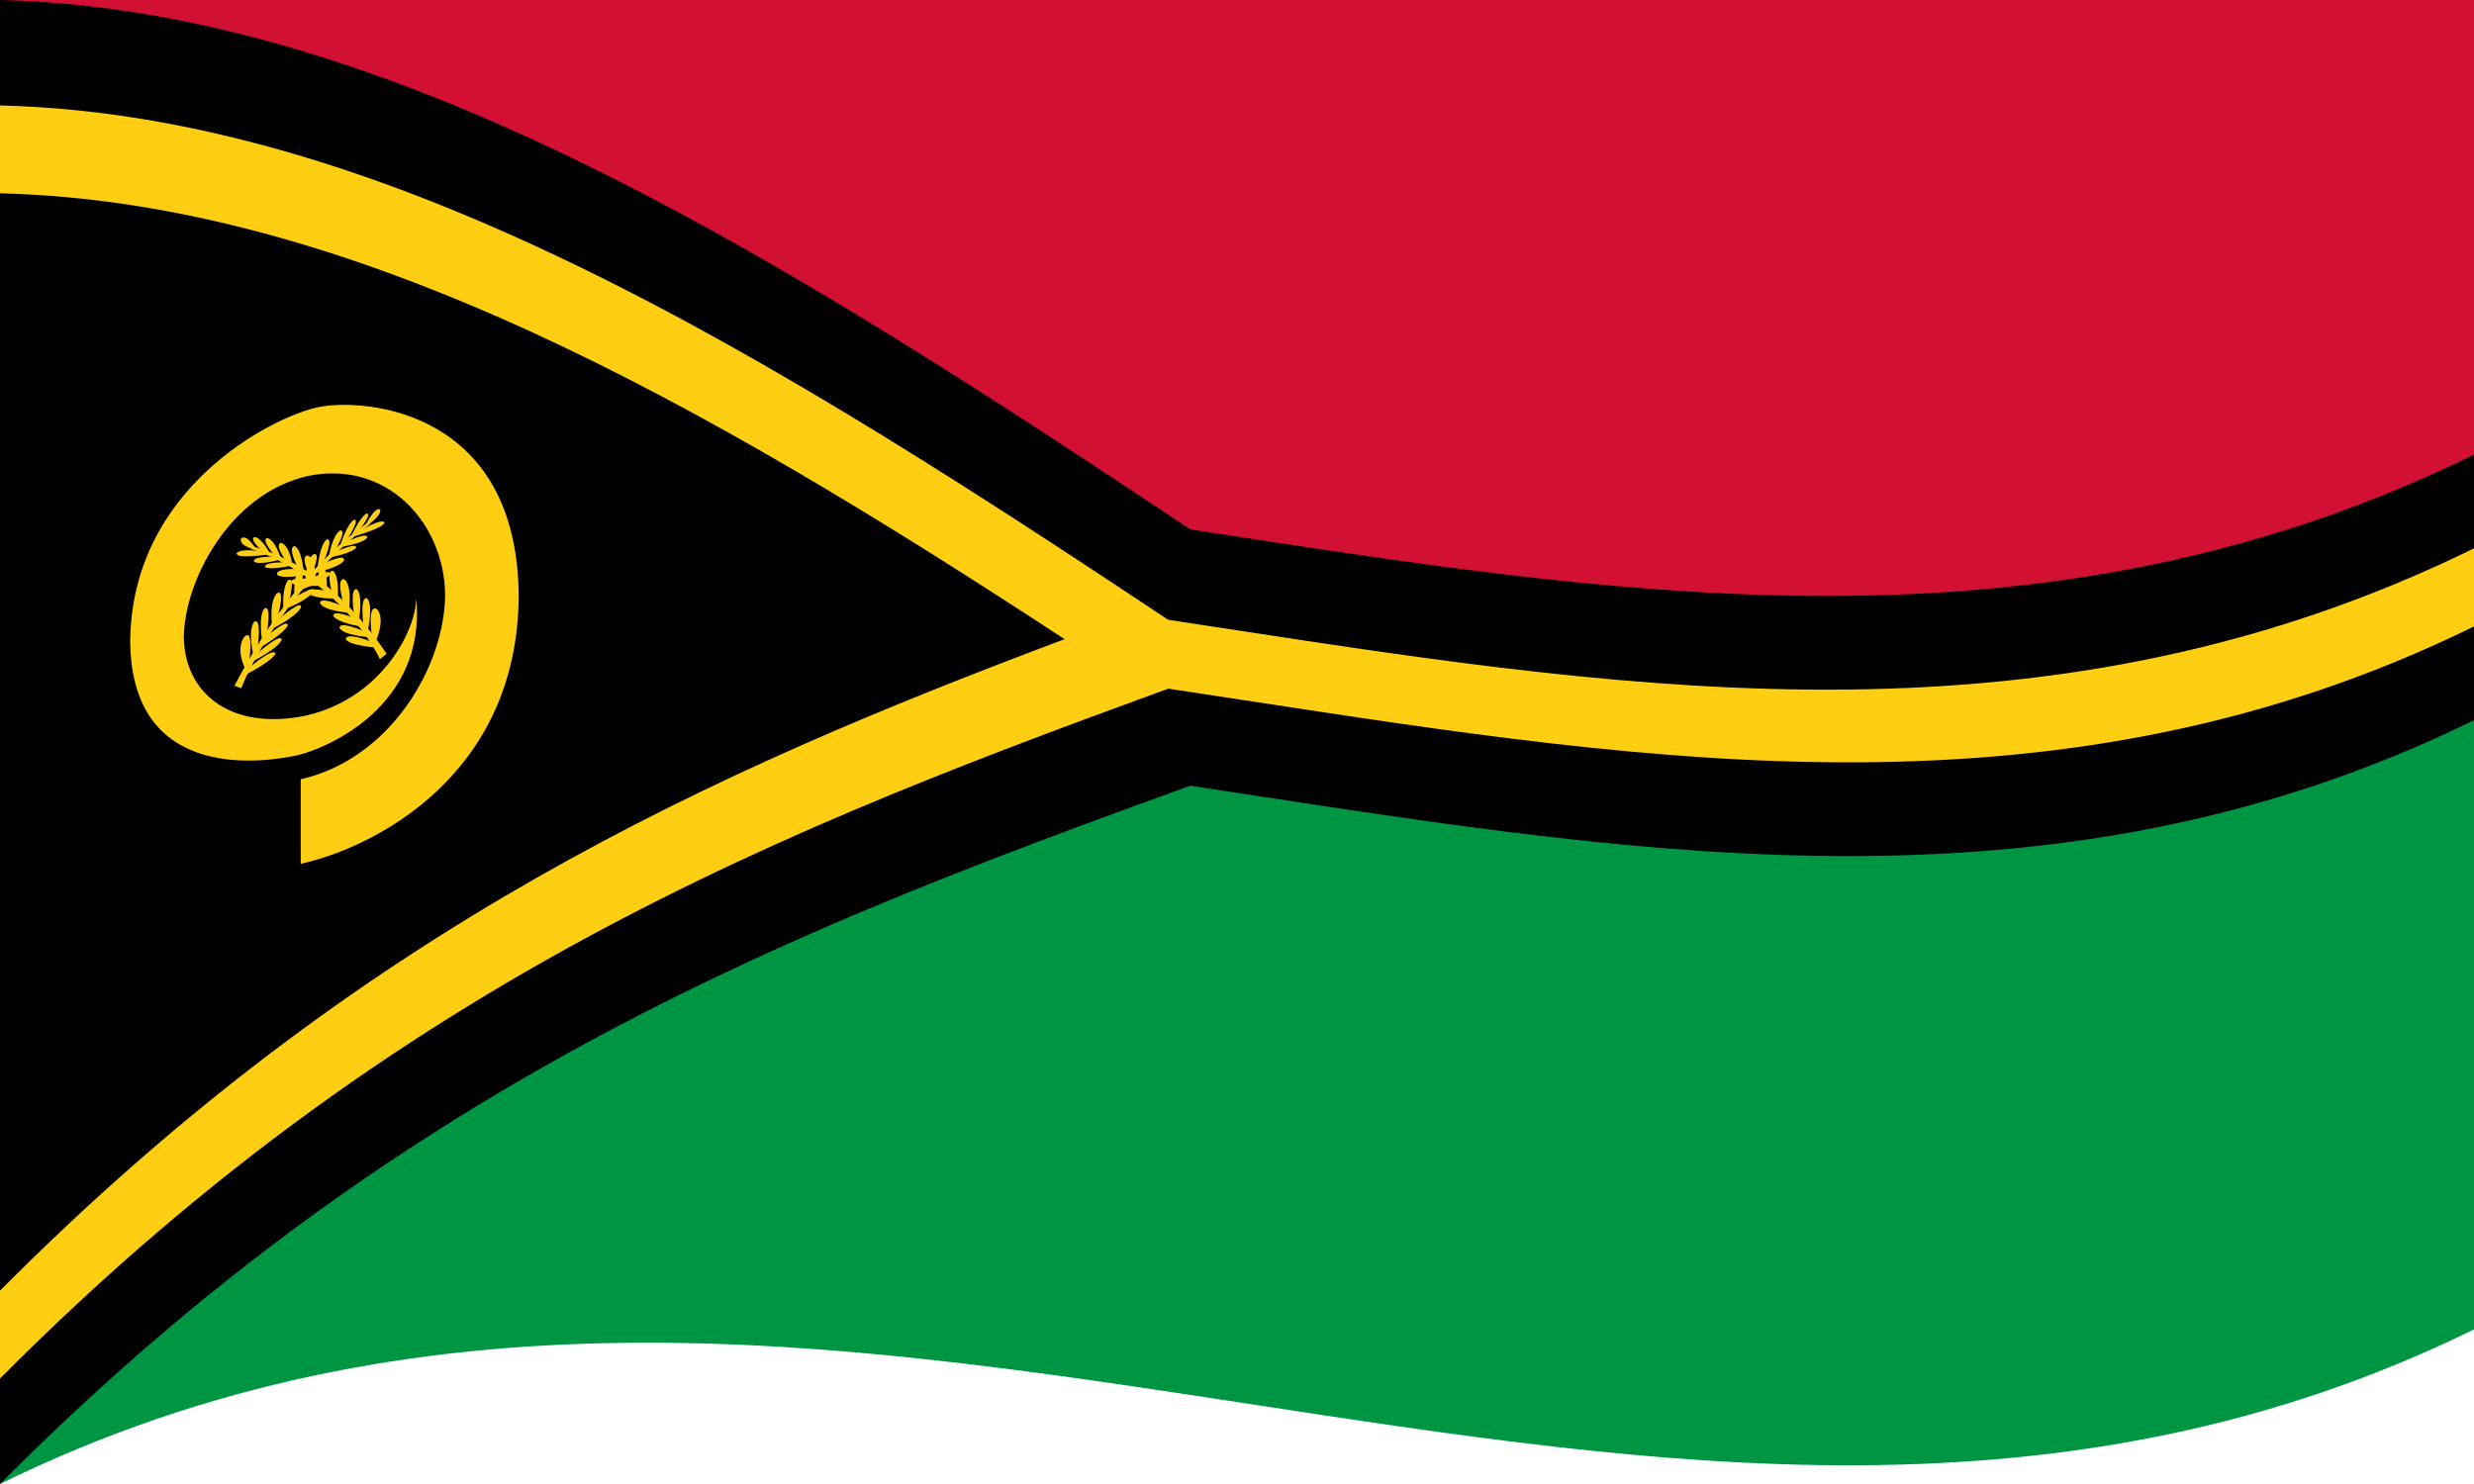 <svg xmlns="http://www.w3.org/2000/svg" version="1.0" width="600" height="360" viewBox="0 0 950 570">
  <defs/>
  <path fill="#d21034" d="M0,0 C314.42,-154.35 628.15,98.61 950,-59.38 C950,34.68 950,128.72 950,225.62 C635.58,379.98 321.85,127.01 0,285 C0,190.95 0,96.9 0,0"/>
  <path fill="#009543" d="M0,285 C314.42,130.65 628.15,383.61 950,225.62 C950,319.68 950,413.73 950,510.62 C635.58,664.98 321.85,412.01 0,570 C0,475.95 0,381.9 0,285"/>
  <path fill="#000" d="M0,0 C182.77,4.48 364.39,144.1 552.81,266.72 C370.66,335.99 187.22,381.55 0,570 C0,381.9 0,193.8 0,0"/>
  <path fill="#000" d="M0,234 C314.42,79.65 628.15,332.61 950,174.62 C950,208.29 950,241.94 950,276.62 C635.58,430.98 321.85,178.01 0,336 C0,302.34 0,268.68 0,234"/>
  <path fill="#fdce12" d="M0,40.5 C156.69,44.34 312.75,147.33 474.25,255.2 C317.94,311.97 160.75,367.69 0,529.5 C0,368.13 0,206.76 0,40.5"/>
  <path fill="#fdce12" d="M0,270 C314.42,115.65 628.15,368.61 950,210.62 C950,220.53 950,230.42 950,240.62 C635.58,394.98 321.85,142.01 0,300 C0,290.1 0,280.2 0,270"/>
  <path fill="#000" d="M0,74.25 C135,77.56 269.65,154.34 408.78,245.5 C274,296.16 138.66,356.17 0,495.75 C0,356.65 0,217.56 0,74.25"/>
  <path fill="#fdce12" d="M115.48,299.31 C115.48,310.14 115.48,320.97 115.48,331.79 C144.08,325.45 198.81,297.58 199.18,228.92 C198.73,157.67 140.47,152.78 122.35,156.35 C104.42,160.1 50.48,187.49 50,246.37 C50.49,301.72 103.33,292.43 114.16,290.1 C125.16,287.57 163.78,271.52 159.84,229.85 C159.63,242.53 146.22,268.38 117.33,274.89 C88.34,280.81 70.84,266.09 70.59,244.67 C70.81,223.43 87.89,189.6 118.39,182.78 C148.96,176.67 170.68,201.2 170.93,228.5 C170.7,256.2 149.66,291.58 115.48,299.31"/>
  <path fill="#fdce12" d="M90.73,263.05 C91.28,263.26 91.84,263.47 92.41,263.69 C94.84,257.55 98.13,251.77 101.56,246.13 C109.25,233.52 122.16,216.15 141.72,200.94 C137.06,204.24 113.37,220.26 90.73,263.05"/>
  <path fill="#fdce12" d="M91,262.55 C91.56,262.77 92.11,262.98 92.68,263.19 C92.59,263.36 92.5,263.52 92.41,263.69 C92.26,263.66 92.11,263.63 91.95,263.61 C94.24,257.89 97.96,250.91 103.19,242.69 C113.75,226.3 126.43,212.19 141.46,200.56 C141.55,200.69 141.63,200.81 141.72,200.94 C141.8,201.08 141.88,201.21 141.96,201.34 C141.85,201.42 141.66,201.55 141.39,201.74 C122.23,215.3 105.59,235.83 91.16,263.19 C91.01,263.15 90.87,263.1 90.73,263.05 C90.82,262.89 90.91,262.72 91,262.55 M90.46,263.54 C90.32,263.49 90.19,263.44 90.05,263.39 C90.13,263.23 90.21,263.07 90.3,262.9 C104.83,235.33 121.6,214.63 140.92,200.94 C141.19,200.75 141.37,200.62 141.48,200.54 C141.65,200.8 141.81,201.06 141.98,201.33 C127.06,212.86 114.47,226.85 103.99,243.1 C98.8,251.24 95.12,258.13 92.87,263.77 C92.79,263.96 92.71,264.16 92.63,264.37 C91.91,264.09 91.2,263.82 90.46,263.54"/>
  <path fill="#fdce12" d="M94.19,256.88 C94,256.51 90.42,249.88 93.7,244.73 C97.63,240.64 95.73,253.78 95.68,254.22 C96.2,253.33 96.72,252.44 97.26,251.53 C97.16,251.12 95.12,242.26 97.56,238.88 C100.55,236.84 99.01,247.92 98.95,248.53 C99.5,247.67 100.06,246.81 100.63,245.93 C100.56,245.54 99.15,236.76 101.52,233.73 C104.36,232.01 102.59,242.41 102.51,242.99 C103.16,242.08 103.82,241.17 104.49,240.24 C104.43,239.86 103.28,231.47 106.27,227.93 C109.7,225.65 106.79,236.43 106.67,236.95 C107.39,235.99 108.11,235.04 108.85,234.06 C108.81,233.68 108.14,225.97 110.63,222.86 C113.55,221.04 111.14,230.55 111.03,231.09 C111.68,230.26 112.33,229.42 113.01,228.57 C112.98,228.22 112.66,220.93 115.08,218.01 C117.89,216.38 115.42,225.22 115.28,225.79 C115.97,224.99 116.66,224.19 117.36,223.36 C117.34,222.96 117.09,215.78 120.23,212.96 C123.62,211.54 119.85,220.24 119.64,220.8 C120.39,219.99 121.14,219.19 121.92,218.35 C121.95,217.93 122.79,209.19 125.48,207.14 C128.26,206.59 124.44,215.31 124.19,215.92 C124.88,215.22 125.57,214.53 126.27,213.82 C126.33,213.43 127.51,205.94 130.53,203.8 C133.58,203.11 128.85,211.14 128.55,211.7 C129.24,211.05 129.92,210.39 130.63,209.72 C130.73,209.37 133.02,201.61 135.88,199.66 C138.68,199.17 133.16,207.37 132.81,207.94 C133.46,207.36 134.12,206.78 134.79,206.19 C134.93,205.86 138.12,198.73 140.73,197.25 C143.19,197.06 138.09,203.44 137.76,203.89 C138.58,203.26 139.39,202.63 140.24,201.98 C140.57,201.33 144,194.4 145.98,195.7 C146.66,198.2 140.59,202.15 140.04,202.51 C139.22,203.11 138.4,203.7 137.56,204.32 C138.13,203.95 145.88,199.13 147.66,200.59 C147.82,202.7 135.97,206.01 135.28,206.2 C134.57,206.82 133.85,207.44 133.11,208.08 C133.73,207.8 141.21,204.19 141.03,206.5 C139.37,208.77 131.43,209.99 131.03,210.05 C130.34,210.66 129.65,211.28 128.95,211.92 C129.55,211.66 137.07,208.21 136.77,210.4 C135.04,212.48 127.15,214.05 126.77,214.12 C126.05,214.85 125.33,215.58 124.59,216.33 C125.17,216.07 132.54,212.48 132.12,215.29 C130.25,218.02 121.22,219.98 120.83,220.06 C120.01,220.98 119.19,221.9 118.35,222.86 C119.02,222.49 126.68,218.08 126.87,220.44 C125.46,222.94 115.88,226.4 115.48,226.54 C114.7,227.49 113.91,228.45 113.11,229.44 C113.43,229.26 122.5,223.82 120.14,227.63 C116.86,231.18 110.12,233.65 109.94,233.71 C108.99,235.07 108.04,236.44 107.06,237.84 C107.52,237.47 116.13,229.84 115.58,233.35 C113.7,236.93 104.79,241.38 104.49,241.52 C103.84,242.47 103.18,243.41 102.51,244.38 C103.06,243.93 110.5,237.44 110.53,240.21 C109.11,243.22 100.43,248.46 100.13,248.63 C99.61,249.48 99.09,250.33 98.55,251.2 C99.08,250.76 108.14,242.71 108.15,245.81 C106.71,249.12 97.6,253.74 97.26,253.91 C96.84,254.67 96.41,255.43 95.98,256.22 C96.6,255.71 104.78,248.81 105.78,250.92 C105.13,253.59 94.87,258.86 94.39,259.11 C94.33,258.37 94.26,257.64 94.19,256.88"/>
  <path fill="#fdce12" d="M147.77,251.07 C147.22,251.52 146.66,251.96 146.09,252.42 C143.73,247.46 140.42,242.97 136.94,238.72 C129.24,229.32 116.38,217.36 96.78,210.37 C101.55,211.72 125.06,217.75 147.77,251.07"/>
  <path fill="#fdce12" d="M147.5,250.69 C146.94,251.14 146.39,251.58 145.82,252.04 C145.91,252.17 146,252.29 146.09,252.42 C146.24,252.33 146.39,252.24 146.55,252.15 C144.25,247.38 140.55,241.99 135.31,235.96 C124.73,223.98 112.11,215.19 97.04,209.87 C96.95,210.04 96.87,210.2 96.78,210.37 C96.7,210.53 96.62,210.7 96.54,210.87 C96.65,210.9 96.84,210.95 97.11,211.03 C116.33,216.53 132.88,230.1 147.34,251.4 C147.49,251.29 147.63,251.18 147.77,251.07 C147.68,250.95 147.59,250.82 147.5,250.69 M148.04,251.45 C148.18,251.34 148.31,251.23 148.45,251.12 C148.37,251 148.29,250.87 148.2,250.74 C133.64,229.28 116.96,215.6 97.58,210.02 C97.31,209.95 97.13,209.9 97.02,209.87 C96.85,210.19 96.69,210.52 96.52,210.86 C111.49,216.13 124.01,224.83 134.51,236.71 C139.71,242.68 143.37,247.99 145.63,252.69 C145.71,252.86 145.79,253.02 145.87,253.19 C146.59,252.62 147.3,252.04 148.04,251.45"/>
  <path fill="#fdce12" d="M144.31,246.37 C144.51,245.9 148.07,237.75 144.8,234.01 C140.96,231.63 142.75,243.76 142.82,244.33 C142.3,243.66 141.78,243 141.24,242.31 C141.35,241.8 143.38,232.15 140.94,229.79 C138.11,229.05 139.48,239.3 139.55,240.02 C139,239.39 138.44,238.77 137.87,238.13 C137.95,237.64 139.37,228.35 136.98,226.3 C134.3,225.81 135.89,235.31 135.99,235.98 C135.34,235.34 134.68,234.71 134.01,234.06 C134.08,233.58 135.25,224.8 132.23,222.5 C128.98,221.7 131.67,231.06 131.83,231.68 C131.11,231.03 130.39,230.38 129.65,229.71 C129.7,229.22 130.39,221.34 127.87,219.26 C125.12,218.69 127.33,227.02 127.47,227.65 C126.82,227.09 126.17,226.53 125.49,225.96 C125.52,225.51 125.87,218.2 123.42,216.27 C120.8,215.84 123.05,223.47 123.22,224.13 C122.53,223.62 121.84,223.1 121.14,222.57 C121.16,222.08 121.48,214.9 118.27,213.37 C115.11,213.37 118.59,220.36 118.86,220.97 C118.11,220.47 117.36,219.98 116.58,219.47 C116.54,218.95 115.81,210.71 113.02,209.75 C110.44,210.32 114.02,217.4 114.31,217.98 C113.62,217.58 112.93,217.18 112.23,216.76 C112.16,216.29 111.1,209.43 107.97,208.52 C105.15,209.06 109.59,215.06 109.95,215.59 C109.26,215.23 108.58,214.86 107.87,214.49 C107.74,214.06 105.61,207.41 102.62,206.63 C100.07,207.25 105.27,213.1 105.69,213.61 C105.04,213.31 104.38,213.01 103.71,212.7 C103.52,212.31 100.55,206.66 97.77,206.25 C95.5,207.04 100.35,211.28 100.74,211.64 C99.92,211.36 99.11,211.07 98.27,210.78 C97.94,210.28 94.52,204.76 92.52,206.92 C91.8,209.85 97.89,211.09 98.46,211.22 C99.28,211.48 100.1,211.73 100.94,211.99 C100.4,211.88 92.61,210.32 90.84,212.52 C90.67,214.86 102.54,213.01 103.22,212.92 C103.93,213.24 104.65,213.55 105.39,213.88 C104.7,213.86 97.31,213.58 97.47,215.64 C99.16,217.24 106.99,215.11 107.47,214.98 C108.16,215.31 108.85,215.64 109.55,215.98 C108.86,215.98 101.46,215.86 101.73,217.74 C103.5,219.11 111.26,217.38 111.73,217.27 C112.45,217.69 113.17,218.12 113.91,218.57 C113.24,218.55 105.99,218.22 106.38,220.68 C108.29,222.67 117.18,220.83 117.67,220.72 C118.49,221.3 119.31,221.88 120.15,222.48 C119.42,222.39 111.81,221.39 111.63,223.63 C113.1,225.62 122.5,225 123.02,224.96 C123.8,225.59 124.59,226.22 125.39,226.87 C124.9,226.8 116.1,225.3 118.36,228 C121.67,230.2 128.3,229.84 128.56,229.82 C129.51,230.78 130.46,231.75 131.44,232.74 C130.84,232.5 122.41,228.8 122.92,231.81 C124.87,234.7 133.6,235.32 134.01,235.34 C134.66,236.01 135.32,236.68 135.99,237.37 C135.33,237.11 128,234.03 127.97,236.56 C129.46,239.11 137.94,240.55 138.37,240.62 C138.89,241.25 139.41,241.88 139.95,242.53 C139.32,242.26 130.35,238.31 130.35,241.16 C131.86,243.99 140.78,244.66 141.24,244.69 C141.66,245.27 142.09,245.86 142.52,246.46 C141.89,246.2 133.67,242.88 132.72,245.28 C133.42,247.85 143.52,248.63 144.11,248.68 C144.17,247.91 144.24,247.15 144.31,246.37"/>
</svg>
